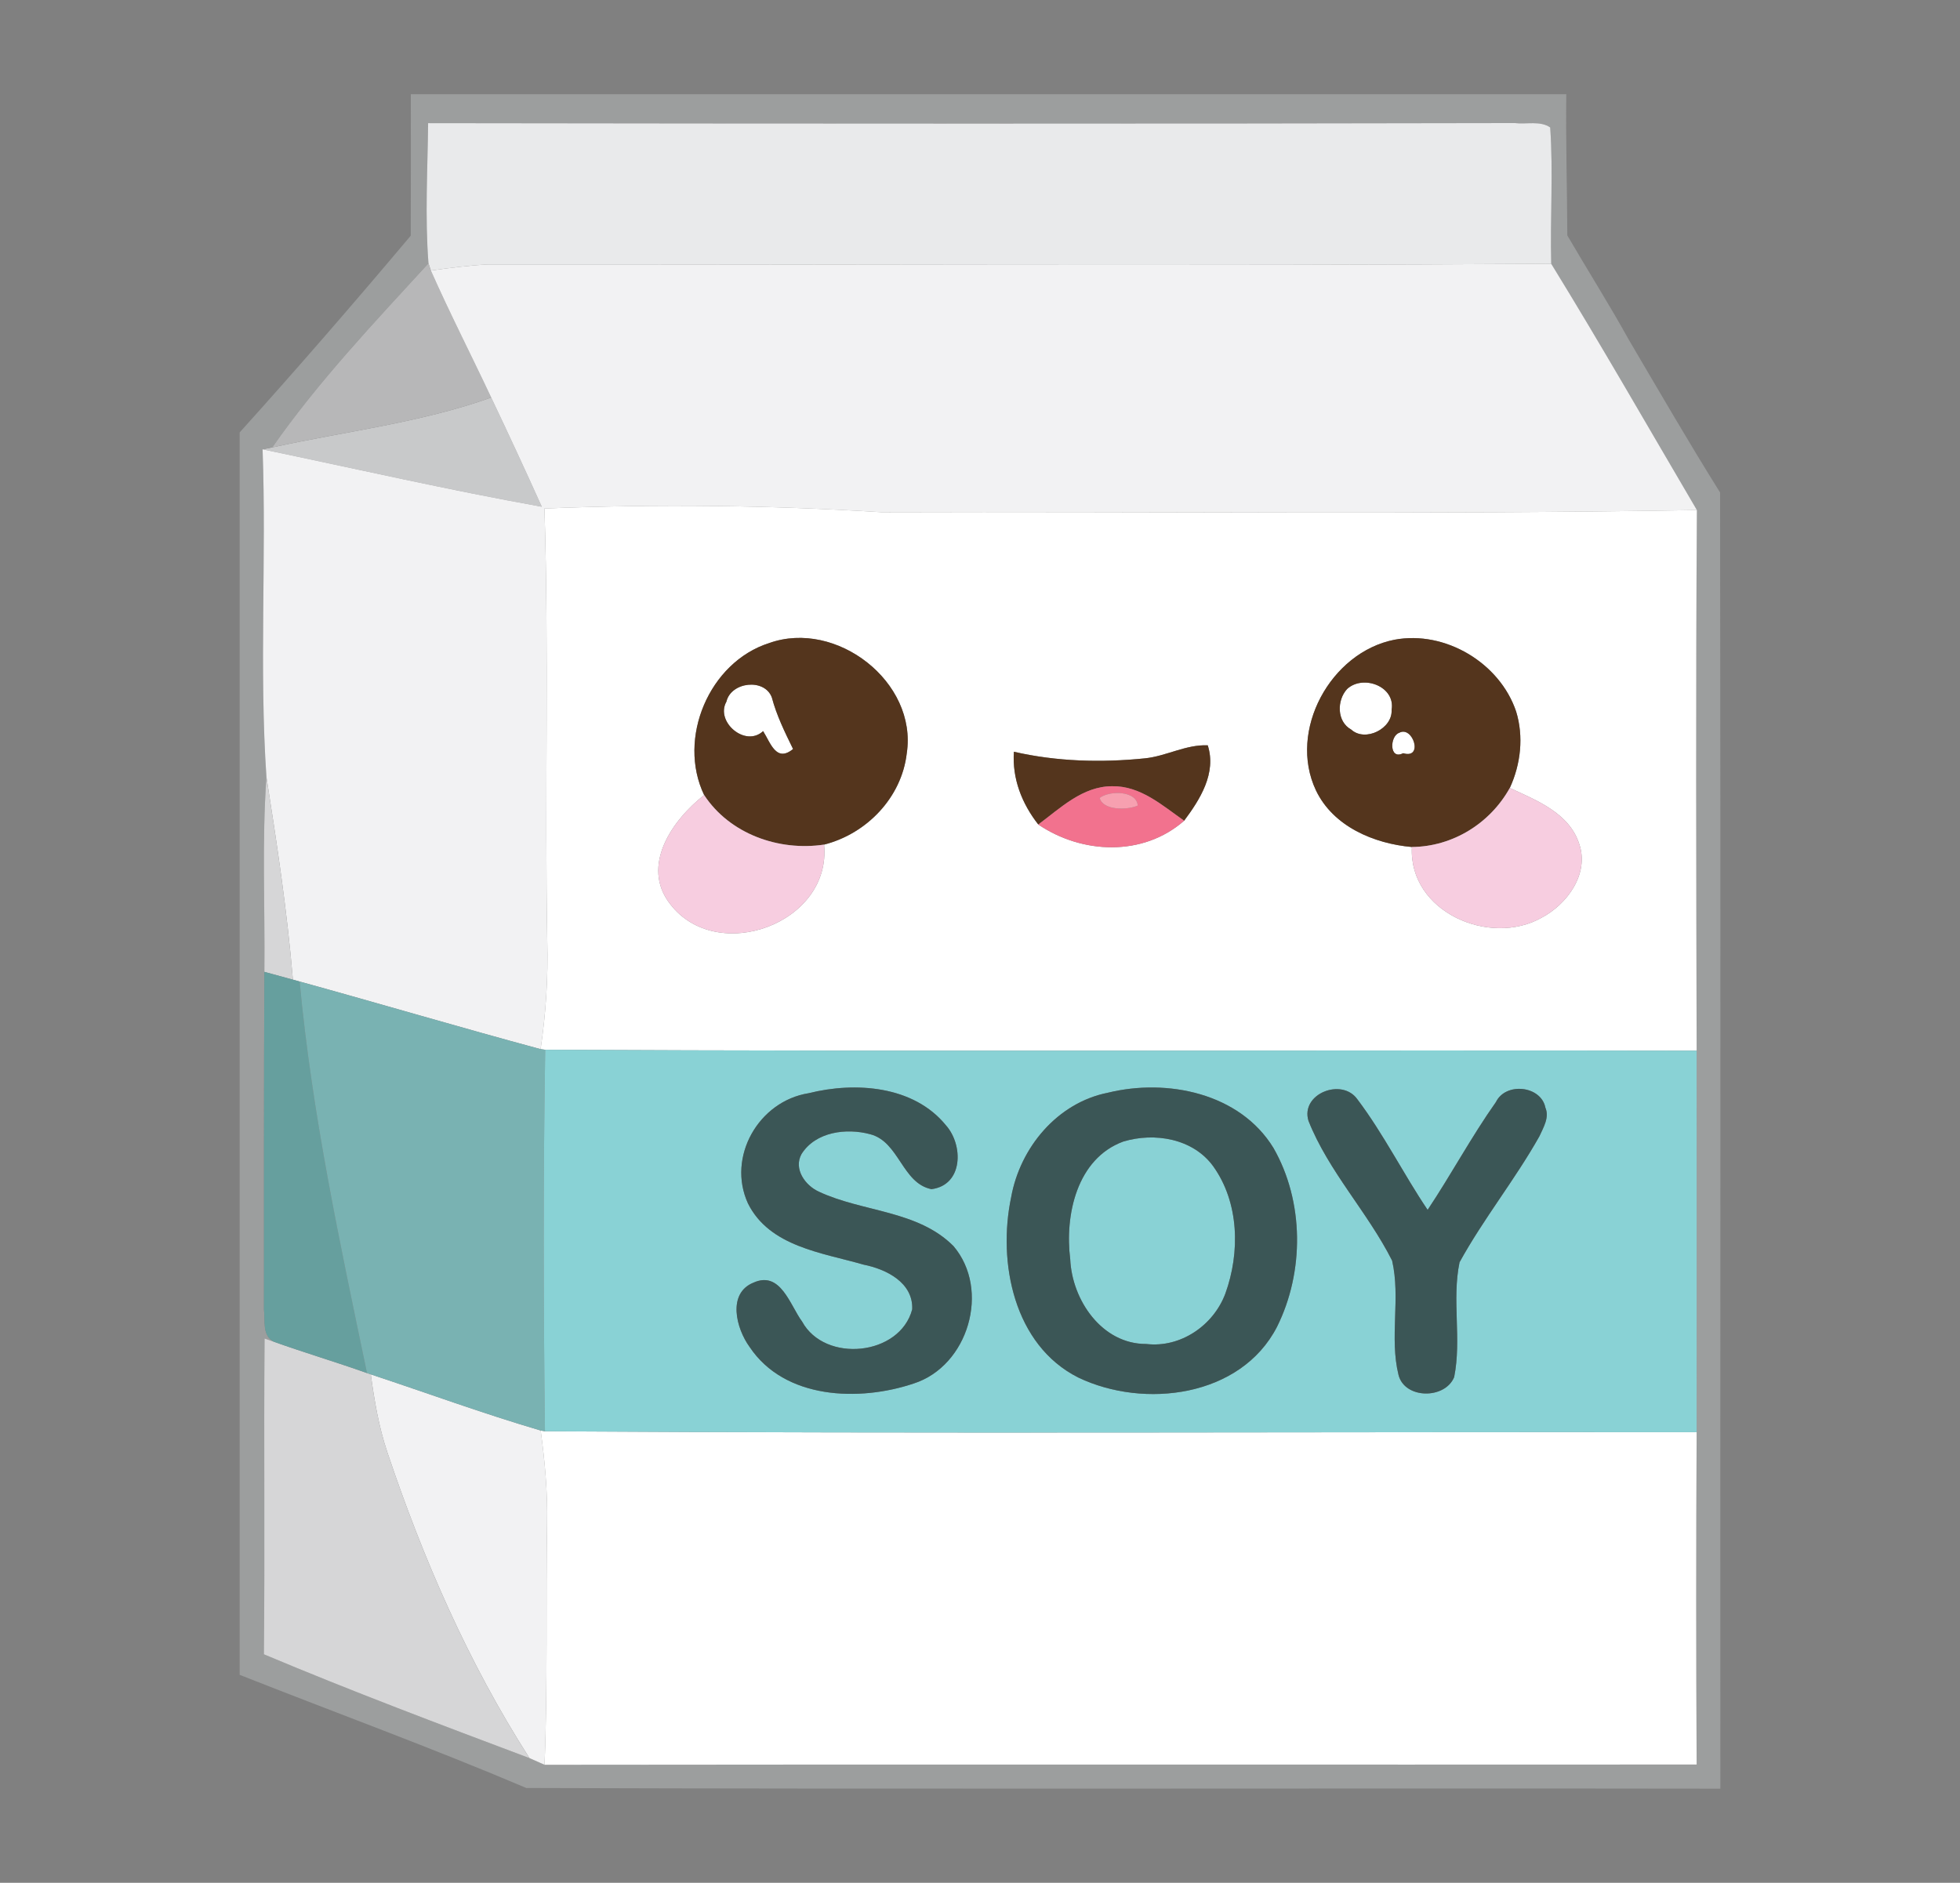 <svg height="220pt" viewBox="0 0 229 220" width="229pt" xmlns="http://www.w3.org/2000/svg"><rect x="0" y="0" width="229" height="220" fill="#808080" stroke="none"/><path d="m57.39 46.45c2.01 4.23 3.99 8.49 5.91 12.76-10.93-1.96-21.76-4.44-32.62-6.71.28-.06.85-.17 1.13-.22 8.53-1.88 17.31-2.88 25.58-5.83z" fill="#c8c9ca"/><path d="m48 11.01h135c-.07 5.5.1 11 .12 16.5 2.36 4.05 4.87 8.01 7.14 12.11 3.53 6 7.02 12.03 10.71 17.93.07 50.48.01 100.96.03 151.45-46.5-.07-93.01.08-139.51-.08-11.04-4.69-22.33-8.81-33.49-13.22 0-48.39 0-96.78 0-145.17 6.8-7.54 13.45-15.22 19.99-22.99.02-5.51.01-11.02.01-16.53m2.02 3.38c-.06 5.46-.38 10.93.04 16.38-6.34 6.92-12.87 13.8-18.25 21.51-.28.05-.85.16-1.13.22.46 12.76-.41 25.56.45 38.3-.54 7.58-.16 15.17-.24 22.76-.07 13.16-.04 26.32-.05 39.48.17 1.28-.26 3.08 1.21 3.76l-1.14-.4c-.1 12.3.05 24.6-.08 36.9 10.24 4.31 20.64 8.22 31.03 12.13.44.2 1.32.59 1.76.78 44.87-.06 89.74 0 134.61-.03-.07-12.94-.07-25.88 0-38.83 0-14.86.01-29.72 0-44.58-.05-21.06-.11-42.12.03-63.17-5.65-9.61-11.18-19.29-17.02-28.78-.14-5.31.25-10.63-.12-15.93-1.17-.81-2.79-.34-4.14-.51-42.32.09-84.64.07-126.96.01z" fill="#9c9e9e"/><path d="m50.02 14.39c42.32.06 84.64.08 126.96-.01 1.35.17 2.97-.3 4.14.51.37 5.3-.02 10.62.12 15.93-41.4.27-82.82.05-124.23.08-2.23.11-4.45.41-6.67.71-.07-.21-.21-.63-.28-.84-.42-5.45-.1-10.92-.04-16.38z" fill="#e9eaeb"/><path d="m31.81 52.28c5.38-7.71 11.91-14.59 18.25-21.51.07.21.21.63.28.84 2.22 5.01 4.72 9.88 7.05 14.84-8.27 2.95-17.05 3.95-25.58 5.83z" fill="#b7b7b8"/><path d="m50.34 31.61c2.22-.3 4.44-.6 6.67-.71 41.41-.03 82.83.19 124.23-.08 5.84 9.49 11.37 19.17 17.02 28.78-31.74.54-63.5.14-95.25.25-13.11-.82-26.27-.97-39.4-.43.54 16.86.02 33.73.33 50.59.11 4.21-.16 8.41-.78 12.58-9.41-2.54-18.76-5.31-28.15-7.9-.2-.05-.6-.16-.79-.22-.66-7.93-1.85-15.81-3.09-23.67-.86-12.74.01-25.54-.45-38.3 10.86 2.27 21.69 4.75 32.62 6.71-1.92-4.27-3.9-8.53-5.91-12.76-2.33-4.96-4.83-9.83-7.05-14.84z" fill="#f2f2f3"/><path d="m45.25 169.68c-.99-2.94-1.51-6.02-1.93-9.09 6.62 2.19 13.17 4.6 19.85 6.56.49 3.59.82 7.21.75 10.83-.16 9.41.09 18.83-.3 28.23-.44-.19-1.32-.58-1.76-.78-7.12-11.1-12.42-23.27-16.61-35.75z" fill="#f2f2f3"/><g fill="#fff"><path d="m63.61 59.42c13.13-.54 26.29-.39 39.4.43 31.75-.11 63.51.29 95.25-.25-.14 21.05-.08 42.11-.03 63.17-44.85-.09-89.69.12-134.53-.11-.14-.01-.41-.05-.54-.07.62-4.17.89-8.37.78-12.58-.31-16.86.21-33.73-.33-50.59m18.66 33.48c-3.69 2.88-7.47 8.26-3.97 12.74 5.49 7.16 18.89 2.24 17.98-6.95 4.97-1.26 9.06-5.49 9.66-10.65 1.28-8.37-8.25-15.69-16.07-12.9-7.02 2.23-10.77 11.15-7.6 17.76m71.48-.55c2.01 4.22 6.78 6.23 11.21 6.62-.38 7.58 9.09 11.69 15.16 8.26 2.98-1.57 5.57-5.11 4.4-8.59-1.15-3.63-4.97-5.11-8.12-6.57 1.28-2.77 1.64-6 .74-8.93-1.91-5.69-8.3-9.5-14.21-8.39-7.46 1.46-12.48 10.62-9.18 17.6m-19.98-3.74c-5.1.52-10.3.38-15.31-.77-.21 3.15.93 6.05 2.85 8.5 5.11 3.46 12.22 3.78 17.04-.44 1.86-2.49 3.8-5.56 2.76-8.81-2.53-.12-4.85 1.27-7.34 1.52z"/><path d="m84.87 81.99c.54-2.33 4.47-2.77 5.31-.49.56 2.11 1.52 4.06 2.48 6.02-1.97 1.62-2.63-.72-3.5-2.09-2.08 1.94-5.61-1.1-4.29-3.44z"/><path d="m157.39 80.51c1.88-1.73 5.68-.3 5.2 2.44.13 2.18-3.07 3.8-4.72 2.3-1.7-.94-1.69-3.42-.48-4.74z"/><path d="m163.49 85.62c1.58-.86 2.87 3.12.45 2.39-1.65.85-1.58-2.02-.45-2.39z"/><path d="m63.17 167.15.5.09c44.85.29 89.71.06 134.56.11-.07 12.95-.07 25.89 0 38.83-44.87.03-89.74-.03-134.61.03.39-9.4.14-18.82.3-28.23.07-3.62-.26-7.24-.75-10.83z"/></g><g fill="#54351d"><path d="m82.27 92.9c-3.17-6.61.58-15.53 7.6-17.76 7.82-2.79 17.35 4.53 16.07 12.9-.6 5.16-4.69 9.39-9.66 10.65-5.28.79-11.01-1.23-14.01-5.79m2.6-10.91c-1.32 2.34 2.21 5.38 4.29 3.44.87 1.37 1.53 3.71 3.5 2.09-.96-1.96-1.92-3.91-2.48-6.02-.84-2.28-4.77-1.84-5.31.49z"/><path d="m153.75 92.35c-3.3-6.98 1.72-16.14 9.18-17.6 5.91-1.11 12.3 2.7 14.21 8.39.9 2.93.54 6.16-.74 8.93-2.3 4.14-6.67 6.86-11.44 6.9-4.43-.39-9.2-2.4-11.21-6.62m3.64-11.84c-1.21 1.32-1.22 3.8.48 4.74 1.65 1.5 4.85-.12 4.72-2.3.48-2.74-3.32-4.17-5.2-2.44m6.1 5.11c-1.13.37-1.2 3.24.45 2.39 2.42.73 1.13-3.25-.45-2.39z"/><path d="m133.77 88.61c2.49-.25 4.81-1.64 7.34-1.52 1.04 3.25-.9 6.32-2.76 8.81-2.53-1.77-5.1-4.09-8.4-4.03-3.45-.01-6.05 2.55-8.64 4.47-1.92-2.45-3.06-5.35-2.85-8.5 5.01 1.15 10.21 1.29 15.31.77z"/></g><path d="m31.13 90.8c1.24 7.86 2.43 15.74 3.09 23.67-.83-.23-2.5-.69-3.33-.91.08-7.59-.3-15.18.24-22.76z" fill="#d6d6d7"/><path d="m30.91 156.4 1.14.4c3.59 1.28 7.24 2.36 10.83 3.64.11.04.33.11.44.15.42 3.07.94 6.15 1.93 9.09 4.19 12.48 9.49 24.65 16.61 35.75-10.39-3.91-20.79-7.82-31.03-12.13.13-12.3-.02-24.6.08-36.9z" fill="#d6d6d7"/><path d="m121.31 96.34c2.59-1.92 5.19-4.48 8.64-4.47 3.3-.06 5.87 2.26 8.4 4.03-4.82 4.22-11.93 3.9-17.04.44m7.17-3.1c.39 1.47 3.21 1.44 4.45.89-.12-1.75-3.29-1.79-4.45-.89z" fill="#f2728e"/><path d="m164.96 98.97c4.77-.04 9.14-2.76 11.44-6.9 3.15 1.46 6.97 2.94 8.12 6.57 1.17 3.48-1.42 7.02-4.4 8.59-6.07 3.43-15.54-.68-15.16-8.26z" fill="#f7cde0"/><path d="m82.27 92.9c3 4.56 8.73 6.58 14.01 5.79.91 9.19-12.49 14.11-17.98 6.95-3.5-4.48.28-9.86 3.97-12.74z" fill="#f7cde0"/><path d="m128.48 93.24c1.16-.9 4.33-.86 4.45.89-1.24.55-4.06.58-4.45-.89z" fill="#f7a0b0"/><path d="m30.89 113.56c.83.22 2.5.68 3.33.91.19.06.59.17.79.22 1.43 15.43 4.71 30.6 7.87 45.75-3.59-1.28-7.24-2.36-10.83-3.64-1.47-.68-1.04-2.48-1.21-3.76.01-13.16-.02-26.32.05-39.48z" fill="#669f9e"/><path d="m35.01 114.69c9.39 2.59 18.74 5.36 28.15 7.9.13.02.4.06.54.07-.24 14.86-.21 29.72-.03 44.58l-.5-.09c-6.68-1.96-13.23-4.37-19.85-6.56-.11-.04-.33-.11-.44-.15-3.16-15.15-6.44-30.32-7.87-45.75z" fill="#79b2b2"/><path d="m63.7 122.66c44.84.23 89.68.02 134.53.11.01 14.86 0 29.72 0 44.58-44.85-.05-89.71.18-134.56-.11-.18-14.86-.21-29.72.03-44.58m30.77 5.08c-5.83.93-9.57 7.44-7.08 12.88 2.52 5.05 8.66 5.75 13.51 7.15 2.62.52 5.81 2.08 5.68 5.22-1.43 5.45-10.19 6.31-12.86 1.44-1.42-1.92-2.51-5.98-5.68-4.56-3.1 1.25-2.02 5.37-.47 7.5 4.09 6.15 12.81 6.43 19.18 4.29 6.39-2.05 9-10.95 4.65-16.06-4.18-4.2-10.61-3.96-15.71-6.35-1.61-.72-3.01-2.67-2.04-4.41 1.65-2.61 5.25-3.06 8.02-2.31 3.4.88 3.72 5.73 7.16 6.42 3.72-.48 3.74-5.15 1.7-7.45-3.78-4.66-10.62-5.12-16.06-3.76m34.98-.06c-5.92 1.17-10.27 6.42-11.31 12.21-1.6 7.61.31 17.28 7.84 21.07 7.7 3.69 18.99 2.29 23.22-5.92 3.2-6.42 3.18-14.63-.41-20.9-3.93-6.43-12.43-8.15-19.34-6.46m23.43 3.29c2.35 5.92 6.91 10.66 9.77 16.33 1.01 4.36-.33 8.99.75 13.36.72 2.83 5.43 2.86 6.5.25.89-4.43-.29-9.02.63-13.42 2.8-5.09 6.48-9.65 9.33-14.72.46-1.02 1.19-2.2.7-3.34-.5-2.57-4.63-3.02-5.78-.66-2.87 4.06-5.22 8.46-7.98 12.6-2.85-4.23-5.13-8.84-8.2-12.91-1.81-2.58-6.69-.65-5.72 2.51z" fill="#89d2d5"/><path d="m131.23 133.39c3.66-1.11 8.17-.36 10.52 2.89 3.04 4.24 3.15 10.08 1.42 14.86-1.38 3.72-5.23 6.38-9.25 5.9-5.18.02-8.67-5.13-8.88-9.91-.65-5.15.77-11.74 6.19-13.74z" fill="#89d2d5"/><path d="m94.47 127.74c5.44-1.36 12.28-.9 16.06 3.76 2.04 2.3 2.02 6.97-1.7 7.45-3.44-.69-3.76-5.54-7.16-6.42-2.77-.75-6.37-.3-8.02 2.31-.97 1.74.43 3.69 2.04 4.41 5.1 2.39 11.53 2.15 15.71 6.35 4.35 5.11 1.74 14.01-4.65 16.06-6.37 2.14-15.09 1.86-19.18-4.29-1.55-2.13-2.63-6.25.47-7.5 3.17-1.42 4.26 2.64 5.68 4.56 2.67 4.87 11.43 4.01 12.86-1.44.13-3.14-3.06-4.7-5.68-5.22-4.85-1.4-10.99-2.1-13.51-7.15-2.49-5.44 1.25-11.95 7.08-12.88z" fill="#3b5656"/><path d="m129.45 127.68c6.91-1.69 15.41.03 19.34 6.46 3.59 6.27 3.61 14.48.41 20.9-4.23 8.21-15.52 9.61-23.22 5.92-7.53-3.79-9.44-13.46-7.84-21.07 1.04-5.79 5.39-11.04 11.31-12.21m1.78 5.71c-5.42 2-6.84 8.59-6.19 13.74.21 4.78 3.7 9.93 8.88 9.91 4.02.48 7.87-2.18 9.25-5.9 1.73-4.78 1.62-10.62-1.42-14.86-2.35-3.25-6.86-4-10.52-2.89z" fill="#3b5656"/><path d="m152.88 130.97c-.97-3.16 3.91-5.09 5.72-2.51 3.07 4.07 5.35 8.68 8.2 12.91 2.76-4.14 5.11-8.54 7.98-12.6 1.15-2.36 5.28-1.91 5.78.66.49 1.14-.24 2.32-.7 3.34-2.85 5.07-6.53 9.63-9.33 14.72-.92 4.4.26 8.99-.63 13.42-1.07 2.61-5.78 2.58-6.5-.25-1.08-4.37.26-9-.75-13.36-2.86-5.67-7.42-10.41-9.77-16.33z" fill="#3b5656"/></svg>